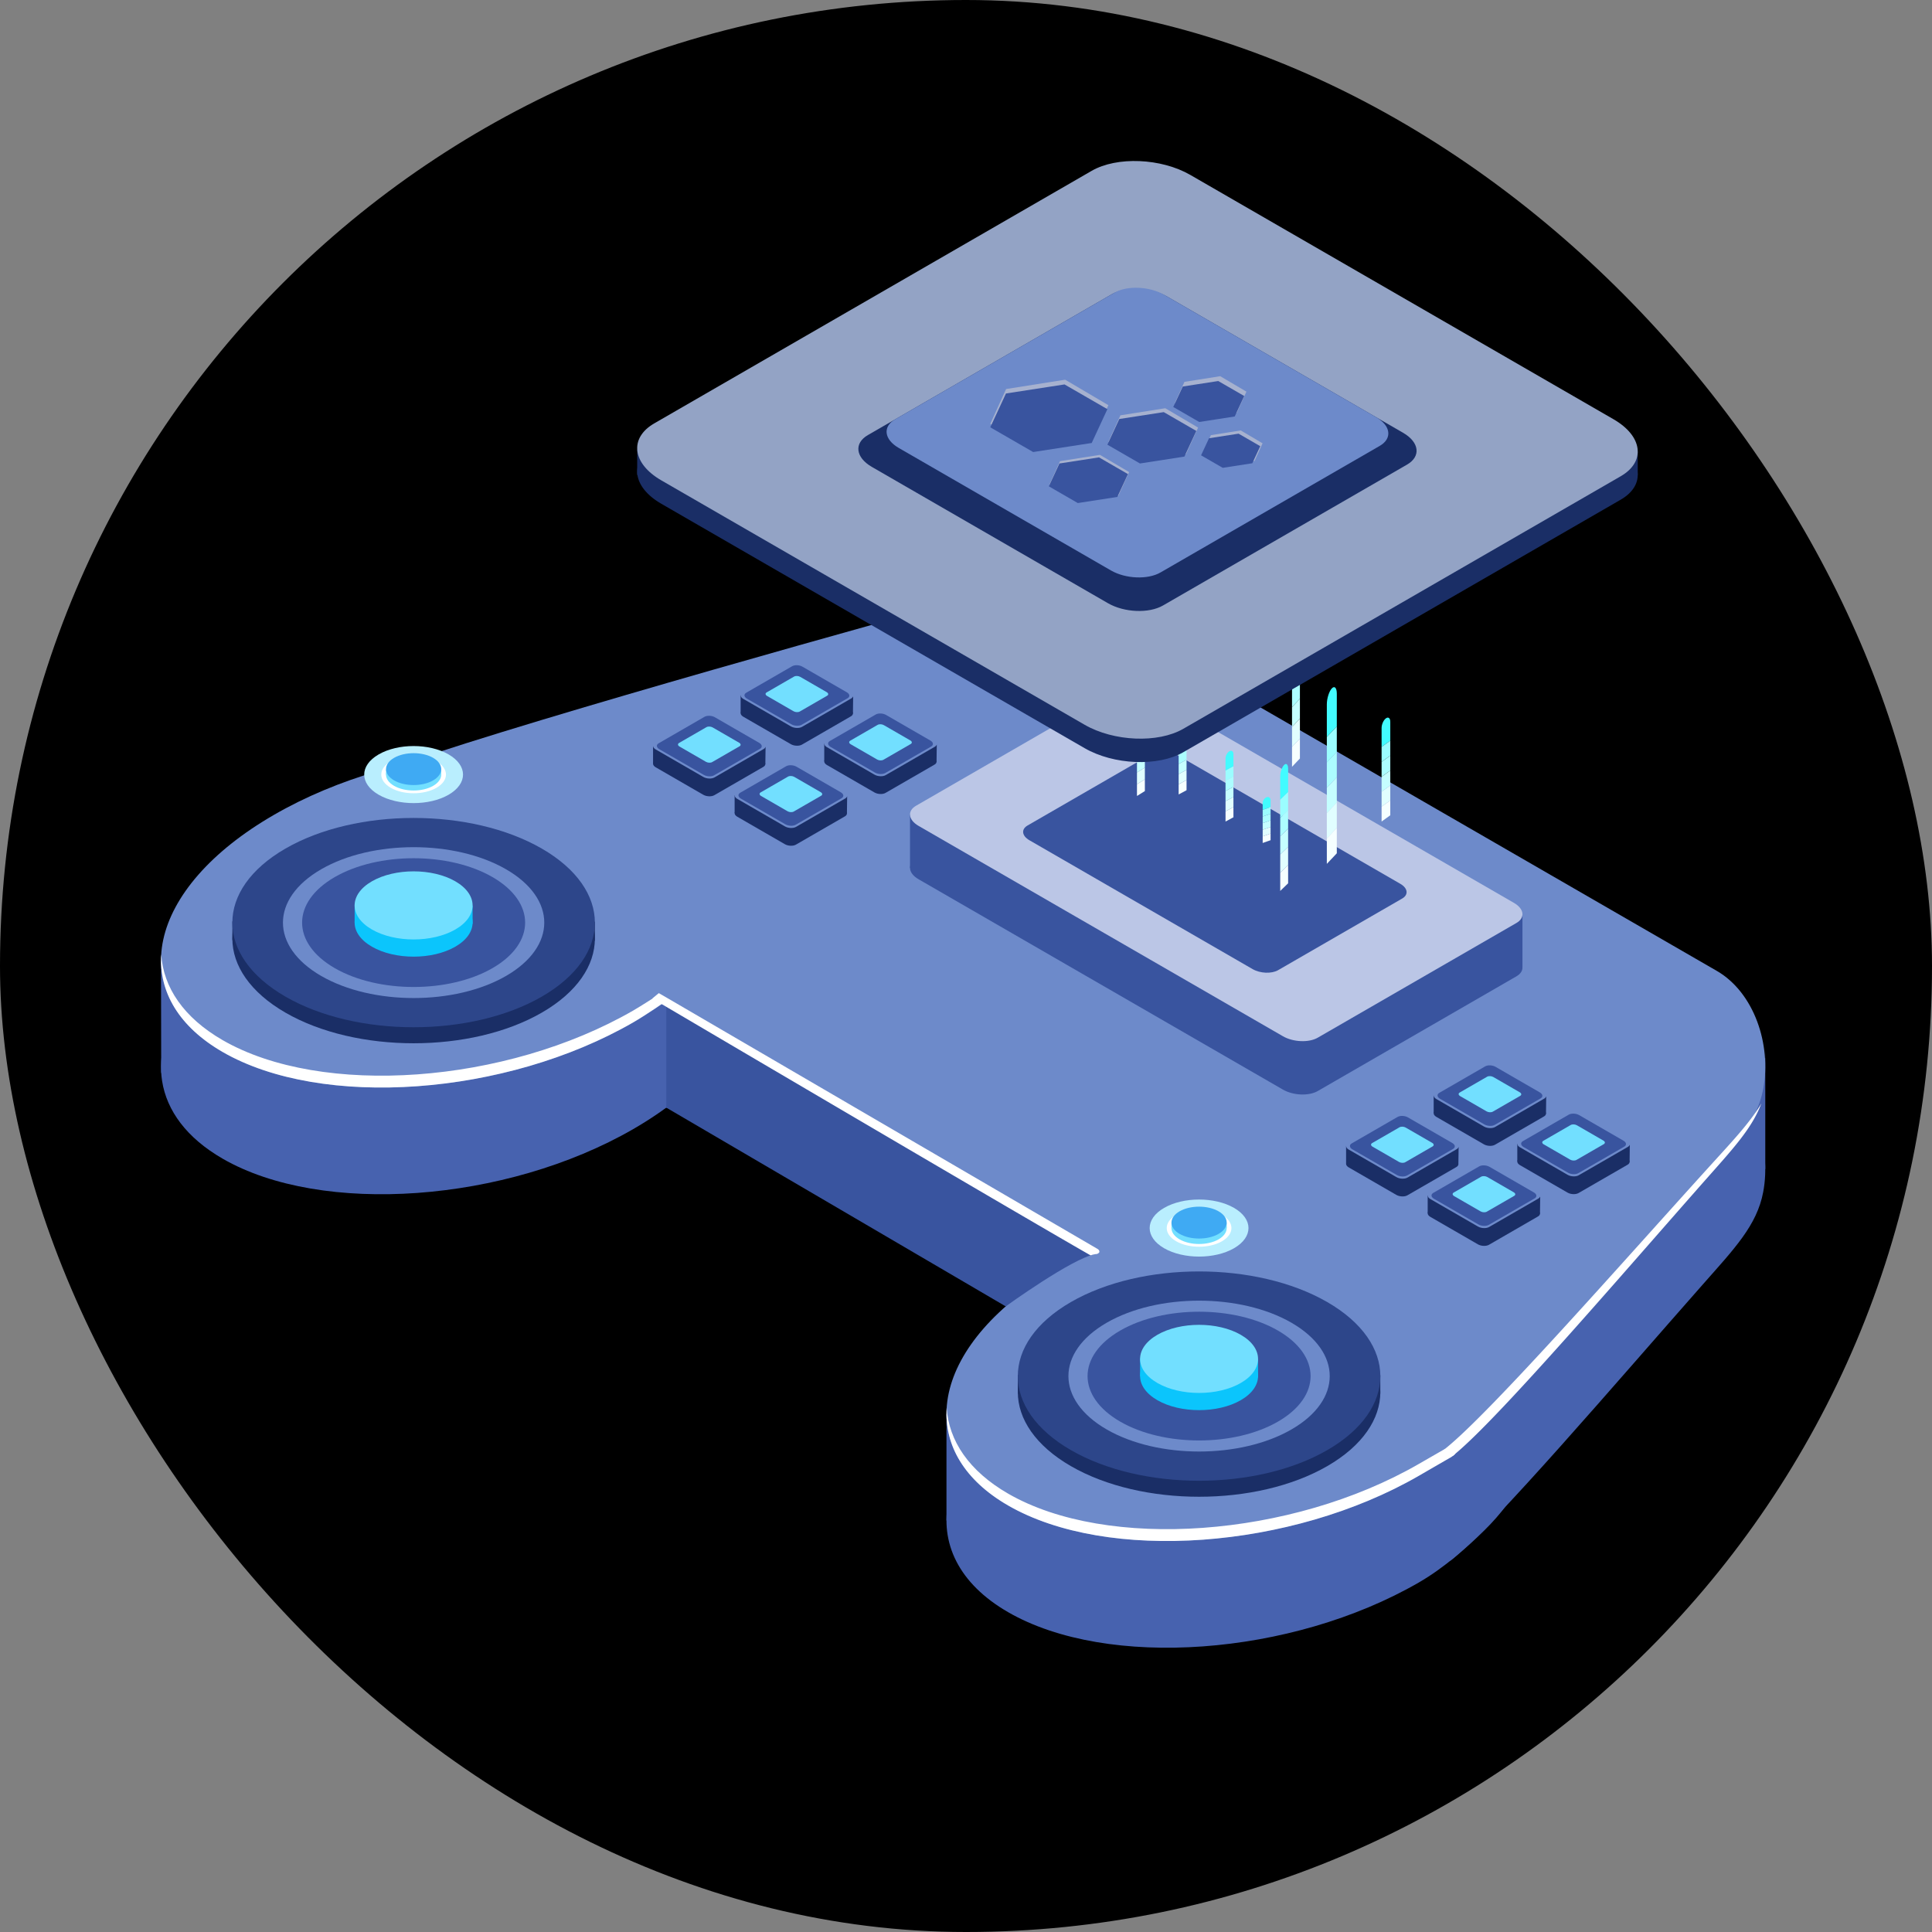 <!DOCTYPE svg PUBLIC "-//W3C//DTD SVG 1.1//EN" "http://www.w3.org/Graphics/SVG/1.1/DTD/svg11.dtd">

<!-- Uploaded to: SVG Repo, www.svgrepo.com, Transformed by: SVG Repo Mixer Tools -->
<svg width="64px" height="64px" viewBox="-110.6 -110.6 1327.20 1327.20" class="icon" version="1.1" xmlns="http://www.w3.org/2000/svg" fill="#000000">

<rect x="-110.6" y="-110.6" width="1327.20" height="1327.20" fill="#808080" stroke="none"/>

<g id="SVGRepo_bgCarrier" stroke-width="0">

<rect x="-110.6" y="-110.6" width="1327.20" height="1327.20" rx="663.6" fill="#000000" strokewidth="0"/>

</g>

<g id="SVGRepo_tracerCarrier" stroke-linecap="round" stroke-linejoin="round"/>

<g id="SVGRepo_iconCarrier">

<path d="M0.006 549.102l0.134 77.348 49.411 18.329 21.938-43.67L0.006 549.102zM539.582 860.625v73.294l66.384 49.069 7.127-69.177-73.511-53.186zM1102.068 604.946v87.547l-26.603 7.602-8.316-63.716 34.857-20.128" fill="#4762AF"/>

<path d="M331.275 651.543c-47.238-18.773-211.896-101.604-243.019-128.641-8.409-7.302 33.906-20.687 50.207-27.555 56.858-23.945 289.42-89.285 402.142-120.46 37.578-10.385 42.925-8.213 61.43-5.875 19.466 2.462 37.061 10.054 55.379 20.635l411.327 237.475c25.61 14.781 37.691 50.579 31.899 81.165-4.344 22.962-19.684 38.767-41.86 63.902-57.551 65.205-143.712 166.147-172.828 189.202-8.099 6.413-526.067-308.927-538.841-311.099-6.806-1.158-11.295 3.062-15.836 1.252z" fill="#4762AF"/>

<path d="M77.592 522.468c87.588-50.569 214.006-59.692 282.138-20.356 68.122 39.326 52.317 112.319-35.271 162.888-87.588 50.569-214.006 59.692-282.128 20.356-24.7-14.253-38.364-32.933-41.581-53.362-5.658-35.933 21.008-77.286 76.841-109.527zM617.168 833.991c87.588-50.569 214.016-59.692 282.138-20.356 54.437 31.423 56.403 81.175 9.868 126.976-11.709 11.512-27.534 25.755-45.139 35.912-87.588 50.569-214.006 59.692-282.128 20.356-68.122-39.326-52.327-112.319 35.261-162.888z" fill="#4762AF"/>

<path d="M331.275 580.773c-47.238-18.784-211.896-101.614-243.019-128.641-8.409-7.313 33.906-20.697 50.207-27.565 56.858-23.935 289.42-89.274 402.142-120.449 37.578-10.395 42.925-8.223 61.43-5.885 19.466 2.462 37.061 10.054 55.379 20.635l411.327 237.475c25.61 14.791 37.691 50.579 31.899 81.175-4.344 22.962-19.684 38.757-41.86 63.891-57.551 65.205-143.712 166.157-172.828 189.202-8.099 6.413-526.067-308.927-538.841-311.099-6.806-1.158-11.295 3.062-15.836 1.262z" fill="#6D8ACA"/>

<path d="M77.592 449.174c87.588-50.569 214.006-59.692 282.138-20.366 68.122 39.336 52.317 112.319-35.271 162.888-87.588 50.569-214.006 59.692-282.128 20.366-68.122-39.336-52.327-112.319 35.261-162.888zM617.168 760.698c87.588-50.569 214.016-59.692 282.138-20.366 54.437 31.434 56.403 81.175 9.868 126.976-11.709 11.512-27.534 25.755-45.139 35.912-87.588 50.569-214.006 59.692-282.128 20.366-68.122-39.336-52.327-112.319 35.261-162.888z" fill="#6D8ACA"/>

<path d="M347.111 576.988v73.304l233.182 136.523s45.728-33.078 61.326-35.819c0.941-0.165 1.324-0.165 1.355-0.414 0.041-0.259 0.341-0.207-1.148-1.096-27.1-16.229-287.185-171.825-294.715-172.497z" fill="#39549F"/>

<path d="M625.05 794.872c48.604-28.062 127.524-28.062 176.128 0 48.604 28.062 48.604 73.625 0 101.686-48.604 28.062-127.524 28.062-176.128 0-48.604-28.062-48.604-73.625 0-101.686z" fill="#1A2E66"/>

<path d="M588.599 833.815l0.01 13.022 8.378 0.631-2.472-12.671-5.916-0.983 249.029 0.197-0.021 13.095-4.675 3.993 0.776-16.043 3.92-1.055" fill="#1A2E66"/>

<path d="M625.05 783.867c48.604-28.062 127.524-28.062 176.128 0 48.604 28.062 48.604 73.635 0 101.697-48.604 28.062-127.524 28.062-176.128 0-48.604-28.062-48.604-73.635 0-101.697z" fill="#2D468A"/>

<path d="M649.636 798.068c35.033-20.232 91.922-20.232 126.955 0 35.033 20.221 35.033 53.072 0 73.294-35.033 20.232-91.922 20.232-126.955 0-35.044-20.221-35.044-53.072 0-73.294z" fill="#6D8ACA"/>

<path d="M658.935 803.437c29.903-17.263 78.455-17.263 108.358 0 29.903 17.263 29.903 45.294 0 62.557-29.903 17.263-78.455 17.263-108.358 0-29.903-17.263-29.903-45.294 0-62.557z" fill="#39549F"/>

<path d="M684.452 818.166c15.815-9.123 41.498-9.123 57.313 0 15.815 9.133 15.815 23.966 0 33.099-15.815 9.123-41.498 9.123-57.313 0-15.815-9.133-15.815-23.966 0-33.099z" fill="#0BC5FC"/>

<path d="M672.588 822.324V834.715l4.81 2.048 3.093-2.255-5.12-9.361-2.782-2.824zM753.629 822.893v12.629l-3.031 1.407-2.7-3.879 0.176-6.144 5.554-4.013z" fill="#0BC5FC"/>

<path d="M684.452 806.353c15.815-9.133 41.498-9.133 57.313 0 15.815 9.123 15.815 23.955 0 33.089s-41.498 9.133-57.313 0c-15.815-9.133-15.815-23.966 0-33.089z" fill="#72DFFF"/>

<path d="M689.106 719.169c13.25-7.654 34.764-7.654 48.014 0 13.25 7.644 13.25 20.066 0 27.72-13.25 7.644-34.764 7.644-48.014 0-13.25-7.654-13.25-20.077 0-27.72z" fill="#B9EEFE"/>

<path d="M697.402 723.947c8.668-5.006 22.756-5.006 31.434 0 8.668 5.006 8.668 13.147 0 18.153-8.678 5.006-22.766 5.006-31.434 0-8.678-5.006-8.678-13.147 0-18.153z" fill="#FFFFFF"/>

<path d="M699.698 725.282c7.406-4.272 19.425-4.272 26.831 0s7.406 11.212 0 15.484c-7.406 4.272-19.425 4.272-26.831 0-7.396-4.272-7.396-11.212 0-15.484z" fill="#72DFFF"/>

<path d="M694.154 729.274v3.744l1.096 0.424 0.352-1.686-1.448-2.482zM732.083 729.274v3.6l-1.552 0.29 0.093-1.572 1.458-2.317z" fill="#72DFFF"/>

<path d="M699.698 721.527c7.406-4.272 19.425-4.272 26.831 0s7.406 11.212 0 15.484c-7.406 4.282-19.425 4.282-26.831 0-7.396-4.272-7.396-11.212 0-15.484z" fill="#3FAAF3"/>

<path d="M85.474 483.349c48.604-28.062 127.524-28.062 176.128 0 48.604 28.062 48.604 73.625 0 101.686-48.604 28.062-127.524 28.062-176.128 0-48.604-28.062-48.604-73.625 0-101.686z" fill="#1A2E66"/>

<path d="M49.024 522.292l0.01 13.022 8.378 0.631-2.472-12.671-5.916-0.983 249.018 0.197-0.01 13.095-4.675 3.993 0.776-16.043 3.92-1.055" fill="#1A2E66"/>

<path d="M85.474 472.343c48.604-28.062 127.524-28.062 176.128 0 48.604 28.062 48.604 73.625 0 101.686-48.604 28.062-127.524 28.062-176.128 0-48.604-28.062-48.604-73.625 0-101.686z" fill="#2D468A"/>

<path d="M110.05 486.545c35.044-20.232 91.932-20.232 126.966 0 35.033 20.221 35.033 53.072 0 73.294-35.033 20.232-91.922 20.232-126.966 0-35.033-20.221-35.033-53.072 0-73.294z" fill="#6D8ACA"/>

<path d="M119.359 491.913c29.903-17.263 78.455-17.263 108.358 0 29.903 17.263 29.903 45.294 0 62.557-29.903 17.263-78.455 17.263-108.358 0-29.903-17.263-29.903-45.294 0-62.557z" fill="#39549F"/>

<path d="M144.876 506.642c15.815-9.133 41.498-9.133 57.313 0 15.815 9.133 15.815 23.966 0 33.089-15.815 9.133-41.498 9.133-57.313 0-15.815-9.123-15.815-23.955 0-33.089z" fill="#0BC5FC"/>

<path d="M133.012 510.8v12.391l4.81 2.048 3.093-2.255-5.12-9.361-2.782-2.824zM214.053 511.369v12.629l-3.031 1.407-2.7-3.879 0.176-6.144 5.554-4.013z" fill="#0BC5FC"/>

<path d="M144.876 494.82c15.815-9.123 41.498-9.123 57.313 0 15.815 9.133 15.815 23.966 0 33.099-15.815 9.123-41.498 9.123-57.313 0-15.815-9.133-15.815-23.966 0-33.099z" fill="#72DFFF"/>

<path d="M149.531 407.645c13.25-7.654 34.764-7.654 48.014 0 13.25 7.644 13.25 20.066 0 27.72-13.25 7.644-34.764 7.644-48.014 0-13.25-7.654-13.25-20.077 0-27.72z" fill="#B9EEFE"/>

<path d="M157.826 412.424c8.668-5.006 22.756-5.006 31.423 0 8.678 5.006 8.678 13.136 0 18.153-8.668 5.006-22.756 5.006-31.423 0-8.678-5.017-8.678-13.147 0-18.153z" fill="#FFFFFF"/>

<path d="M160.123 413.758c7.406-4.282 19.425-4.282 26.831 0 7.406 4.272 7.406 11.212 0 15.484-7.406 4.272-19.425 4.272-26.831 0-7.396-4.272-7.396-11.212 0-15.484z" fill="#72DFFF"/>

<path d="M154.578 417.751v3.744l1.096 0.414 0.352-1.676-1.448-2.482zM192.508 417.751v3.6l-1.552 0.29 0.093-1.572 1.458-2.317z" fill="#72DFFF"/>

<path d="M160.123 410.003c7.406-4.272 19.425-4.272 26.831 0s7.406 11.212 0 15.484c-7.406 4.282-19.425 4.282-26.831 0-7.396-4.272-7.396-11.212 0-15.484z" fill="#3FAAF3"/>

<path d="M679.094 401.76c-7.075-4.086-17.801-4.53-23.935-0.993l-136.482 78.796c-6.134 3.548-5.358 9.733 1.717 13.829l250.311 144.508c7.085 4.086 17.811 4.53 23.935 0.993L931.122 560.097c6.134-3.537 5.368-9.733-1.717-13.819l-250.311-144.518z" fill="#39549F"/>

<path d="M514.54 448.915v36.657l25.61 2.741 10.892-23.18-14.429-15.236-22.073-0.983zM935.26 517.854v35.716l-26.955 2.969-7.83-26.562 34.785-12.123z" fill="#39549F"/>

<path d="M679.094 365.113c-7.075-4.086-17.801-4.53-23.935-0.993l-136.482 78.796c-6.134 3.537-5.358 9.733 1.717 13.819l250.311 144.518c7.085 4.086 17.811 4.53 23.935 0.993l136.482-78.796c6.134-3.537 5.368-9.733-1.717-13.819l-250.311-144.518z" fill="#BBC6E6"/>

<path d="M698.002 407.997c-5.172-2.989-13.012-3.31-17.491-0.724l-85.24 49.214c-4.479 2.586-3.92 7.116 1.252 10.106L749.905 555.142c5.172 2.989 13.012 3.31 17.491 0.724l85.251-49.214c4.479-2.586 3.91-7.106-1.262-10.095l-153.383-88.56z" fill="#39549F"/>

<path d="M380.655 392.968c-2.255-1.303-5.658-1.438-7.613-0.321l-33.72 19.477c-1.945 1.117-1.696 3.093 0.548 4.386l32.623 18.846c2.255 1.293 5.668 1.438 7.613 0.31l33.72-19.466c1.955-1.127 1.707-3.093-0.548-4.396l-32.623-18.835z" fill="#1A2E66"/>

<path d="M415.316 402.453l-0.155 11.833-8.771 5.068V407.531l8.926-5.079zM338.019 401.78v12.06l10.354 1.779v-11.512l-10.354-2.327z" fill="#1A2E66"/>

<path d="M380.748 380.669c-2.255-1.303-5.668-1.448-7.623-0.321l-33.792 19.518c-1.955 1.127-1.707 3.093 0.548 4.396l32.696 18.877c2.255 1.303 5.668 1.448 7.623 0.321l33.792-19.508c1.955-1.127 1.707-3.103-0.548-4.406l-32.696-18.877z m-0.279 1.448c-2.1-1.221-5.285-1.345-7.106-0.3l-31.485 18.184c-1.82 1.055-1.593 2.886 0.507 4.106l30.472 17.594c2.1 1.21 5.285 1.345 7.106 0.29l31.496-18.184c1.82-1.045 1.593-2.886-0.517-4.096l-30.472-17.594z" fill="#6D8ACA"/>

<path d="M380.469 382.117c-2.1-1.221-5.285-1.345-7.106-0.3l-31.485 18.184c-1.82 1.055-1.593 2.886 0.507 4.106l30.472 17.594c2.1 1.21 5.285 1.345 7.106 0.29l31.496-18.184c1.82-1.045 1.593-2.886-0.517-4.096l-30.472-17.594z" fill="#39549F"/>

<path d="M378.938 389.099c-1.252-0.724-3.155-0.796-4.241-0.176l-18.815 10.861c-1.086 0.631-0.952 1.727 0.31 2.451l18.194 10.509c1.262 0.724 3.165 0.807 4.251 0.176l18.804-10.861c1.086-0.621 0.952-1.727-0.3-2.451l-18.204-10.509z" fill="#72DFFF"/>

<path d="M856.753 667.845c-2.255-1.303-5.658-1.448-7.613-0.321l-33.72 19.466c-1.945 1.127-1.707 3.103 0.548 4.396l32.623 18.835c2.255 1.303 5.668 1.448 7.613 0.321l33.72-19.466c1.955-1.127 1.707-3.093-0.548-4.396l-32.623-18.835z" fill="#1A2E66"/>

<path d="M891.414 677.329l-0.165 11.833-8.761 5.068v-11.823l8.926-5.079zM814.107 676.647v12.071l10.364 1.769v-11.502l-10.364-2.338z" fill="#1A2E66"/>

<path d="M856.846 655.546c-2.255-1.303-5.668-1.448-7.623-0.321l-33.792 19.508c-1.955 1.127-1.707 3.103 0.548 4.406l32.696 18.877c2.255 1.303 5.668 1.448 7.623 0.321l33.792-19.508c1.955-1.127 1.707-3.103-0.548-4.406l-32.696-18.877z m-0.279 1.448c-2.1-1.221-5.285-1.355-7.106-0.3l-31.496 18.184c-1.82 1.055-1.583 2.886 0.517 4.106l30.472 17.594c2.1 1.21 5.285 1.345 7.106 0.29l31.496-18.184c1.82-1.045 1.593-2.886-0.517-4.106l-30.472-17.584z" fill="#6D8ACA"/>

<path d="M856.567 656.994c-2.1-1.221-5.285-1.355-7.106-0.3l-31.496 18.184c-1.82 1.055-1.583 2.886 0.517 4.106l30.472 17.594c2.1 1.21 5.285 1.345 7.106 0.29l31.496-18.184c1.82-1.045 1.593-2.886-0.517-4.106l-30.472-17.584z" fill="#39549F"/>

<path d="M855.036 663.976c-1.252-0.724-3.155-0.807-4.241-0.176l-18.815 10.861c-1.086 0.631-0.952 1.727 0.31 2.451l18.194 10.509c1.262 0.724 3.155 0.807 4.251 0.176l18.804-10.861c1.086-0.631 0.952-1.727-0.3-2.451l-18.204-10.509z" fill="#72DFFF"/>

<path d="M440.823 358.235c-2.245-1.303-5.658-1.448-7.613-0.321l-33.72 19.466c-1.945 1.127-1.696 3.093 0.548 4.396l32.634 18.835c2.245 1.303 5.658 1.438 7.602 0.321l33.72-19.477c1.955-1.117 1.707-3.093-0.538-4.386l-32.634-18.835z" fill="#1A2E66"/>

<path d="M475.484 367.719l-0.155 11.833-8.771 5.058v-11.823l8.926-5.068zM398.187 367.037v12.071l10.354 1.769v-11.502l-10.354-2.338z" fill="#1A2E66"/>

<path d="M440.916 345.936c-2.255-1.303-5.668-1.448-7.623-0.321L399.501 365.123c-1.955 1.127-1.707 3.103 0.548 4.406l32.696 18.877c2.255 1.303 5.679 1.448 7.623 0.31l33.792-19.508c1.955-1.127 1.707-3.093-0.548-4.396l-32.696-18.877z m-0.279 1.438c-2.1-1.21-5.285-1.345-7.106-0.29l-31.485 18.184c-1.82 1.045-1.593 2.886 0.507 4.096l30.472 17.594c2.1 1.221 5.285 1.345 7.106 0.3l31.496-18.184c1.82-1.055 1.593-2.896-0.517-4.106L440.637 347.374z" fill="#6D8ACA"/>

<path d="M440.637 347.374c-2.1-1.21-5.285-1.345-7.106-0.29l-31.485 18.184c-1.82 1.045-1.593 2.886 0.507 4.096l30.472 17.594c2.1 1.221 5.285 1.345 7.106 0.3l31.496-18.184c1.82-1.055 1.593-2.896-0.517-4.106L440.637 347.374z" fill="#39549F"/>

<path d="M439.106 354.366c-1.252-0.724-3.155-0.807-4.241-0.176l-18.815 10.861c-1.086 0.631-0.952 1.727 0.31 2.451l18.194 10.509c1.262 0.724 3.165 0.796 4.251 0.176l18.804-10.861c1.086-0.631 0.952-1.727-0.3-2.451l-18.204-10.509z" fill="#72DFFF"/>

<path d="M916.921 633.101c-2.255-1.293-5.658-1.438-7.613-0.31l-33.72 19.466c-1.945 1.127-1.707 3.093 0.548 4.396l32.623 18.835c2.255 1.303 5.668 1.438 7.613 0.31l33.72-19.466c1.955-1.127 1.707-3.093-0.548-4.396l-32.623-18.835z" fill="#1A2E66"/>

<path d="M951.581 642.596l-0.155 11.833-8.771 5.058v-11.823l8.926-5.068zM874.275 641.914v12.06l10.364 1.779v-11.502l-10.364-2.338z" fill="#1A2E66"/>

<path d="M917.014 620.803c-2.255-1.303-5.668-1.438-7.623-0.31l-33.792 19.508c-1.955 1.127-1.707 3.103 0.548 4.406l32.696 18.877c2.255 1.303 5.668 1.438 7.623 0.31l33.792-19.508c1.955-1.127 1.707-3.103-0.548-4.406l-32.696-18.877z m-0.279 1.448c-2.1-1.21-5.285-1.345-7.106-0.29l-31.485 18.173c-1.82 1.055-1.593 2.896 0.507 4.106l30.472 17.594c2.1 1.21 5.285 1.345 7.106 0.3l31.496-18.184c1.82-1.055 1.593-2.896-0.517-4.106l-30.472-17.594z" fill="#6D8ACA"/>

<path d="M916.734 622.251c-2.1-1.21-5.285-1.345-7.106-0.29l-31.485 18.173c-1.82 1.055-1.593 2.896 0.507 4.106l30.472 17.594c2.1 1.21 5.285 1.345 7.106 0.3l31.496-18.184c1.82-1.055 1.593-2.896-0.517-4.106l-30.472-17.594z" fill="#39549F"/>

<path d="M915.204 629.243c-1.252-0.724-3.155-0.807-4.241-0.176l-18.815 10.861c-1.086 0.621-0.952 1.717 0.31 2.451l18.194 10.499c1.262 0.734 3.155 0.807 4.251 0.176l18.804-10.85c1.086-0.631 0.952-1.727-0.3-2.451l-18.204-10.509z" fill="#72DFFF"/>

<path d="M498.26 391.396c-2.245-1.303-5.658-1.448-7.613-0.321l-33.72 19.466c-1.945 1.127-1.696 3.093 0.548 4.396l32.634 18.835c2.245 1.303 5.658 1.438 7.602 0.321l33.72-19.466c1.955-1.127 1.707-3.103-0.538-4.396l-32.634-18.835z" fill="#1A2E66"/>

<path d="M532.921 400.88l-0.155 11.833-8.771 5.068v-11.833l8.926-5.068zM455.624 400.198v12.071l10.354 1.769v-11.502l-10.354-2.338z" fill="#1A2E66"/>

<path d="M498.353 379.097c-2.255-1.303-5.668-1.448-7.623-0.321l-33.792 19.508c-1.955 1.127-1.707 3.103 0.548 4.406l32.696 18.877c2.255 1.303 5.679 1.448 7.623 0.321l33.792-19.518c1.955-1.127 1.717-3.093-0.548-4.396l-32.696-18.877z m-0.279 1.438c-2.1-1.21-5.285-1.345-7.106-0.29l-31.485 18.184c-1.82 1.045-1.593 2.886 0.507 4.096l30.472 17.594c2.1 1.221 5.285 1.345 7.106 0.3l31.496-18.184c1.82-1.055 1.593-2.886-0.517-4.106l-30.472-17.594z" fill="#6D8ACA"/>

<path d="M498.074 380.535c-2.1-1.21-5.285-1.345-7.106-0.29l-31.485 18.184c-1.82 1.045-1.593 2.886 0.507 4.096l30.472 17.594c2.1 1.221 5.285 1.345 7.106 0.3l31.496-18.184c1.82-1.055 1.593-2.886-0.517-4.106l-30.472-17.594z" fill="#39549F"/>

<path d="M496.543 387.527c-1.252-0.724-3.155-0.807-4.241-0.176l-18.815 10.861c-1.086 0.631-0.952 1.727 0.31 2.451l18.194 10.509c1.262 0.724 3.165 0.796 4.251 0.176l18.804-10.861c1.086-0.631 0.952-1.727-0.3-2.451l-18.204-10.509z" fill="#72DFFF"/>

<path d="M974.358 666.262c-2.255-1.293-5.658-1.438-7.613-0.31l-33.72 19.466c-1.945 1.127-1.707 3.093 0.548 4.396l32.623 18.835c2.255 1.303 5.668 1.438 7.613 0.31l33.72-19.466c1.955-1.117 1.707-3.093-0.548-4.386L974.358 666.262z" fill="#1A2E66"/>

<path d="M1009.019 675.757l-0.155 11.833-8.771 5.058v-11.823l8.926-5.068zM931.722 675.075v12.06l10.354 1.779v-11.502l-10.354-2.338z" fill="#1A2E66"/>

<path d="M974.451 653.964c-2.255-1.303-5.668-1.438-7.623-0.31l-33.792 19.508c-1.955 1.127-1.707 3.103 0.548 4.406l32.696 18.877c2.255 1.303 5.668 1.438 7.623 0.31l33.792-19.508c1.955-1.127 1.707-3.103-0.548-4.406l-32.696-18.877z m-0.279 1.448c-2.1-1.21-5.285-1.345-7.106-0.29l-31.485 18.173c-1.82 1.055-1.593 2.896 0.507 4.106l30.472 17.594c2.1 1.21 5.285 1.345 7.106 0.3l31.496-18.184c1.82-1.055 1.593-2.896-0.517-4.106l-30.472-17.594z" fill="#6D8ACA"/>

<path d="M974.172 655.412c-2.1-1.21-5.285-1.345-7.106-0.29l-31.485 18.173c-1.82 1.055-1.593 2.896 0.507 4.106l30.472 17.594c2.1 1.21 5.285 1.345 7.106 0.3l31.496-18.184c1.82-1.055 1.593-2.896-0.517-4.106l-30.472-17.594z" fill="#39549F"/>

<path d="M972.641 662.404c-1.252-0.724-3.155-0.807-4.241-0.176l-18.815 10.861c-1.086 0.621-0.952 1.727 0.31 2.451l18.194 10.509c1.262 0.724 3.155 0.796 4.251 0.176l18.804-10.861c1.086-0.631 0.952-1.727-0.3-2.451l-18.204-10.509z" fill="#72DFFF"/>

<path d="M436.706 426.936c-2.255-1.303-5.668-1.448-7.613-0.321l-33.72 19.466c-1.955 1.127-1.707 3.093 0.548 4.396l32.623 18.835c2.255 1.303 5.658 1.448 7.613 0.321l33.72-19.466c1.945-1.127 1.707-3.103-0.548-4.396l-32.623-18.835z" fill="#1A2E66"/>

<path d="M471.357 436.421l-0.155 11.833-8.771 5.068v-11.833l8.926-5.068zM394.06 435.738v12.071l10.364 1.769v-11.502l-10.364-2.338z" fill="#1A2E66"/>

<path d="M436.799 414.637c-2.255-1.303-5.679-1.448-7.623-0.321l-33.792 19.508c-1.955 1.127-1.717 3.103 0.548 4.406l32.696 18.877c2.255 1.303 5.668 1.448 7.623 0.321l33.792-19.518c1.955-1.127 1.707-3.093-0.548-4.396l-32.696-18.877z m-0.279 1.438c-2.1-1.21-5.285-1.345-7.106-0.29l-31.496 18.184c-1.82 1.045-1.593 2.886 0.517 4.096l30.472 17.594c2.1 1.221 5.285 1.345 7.106 0.3l31.485-18.184c1.82-1.055 1.593-2.886-0.507-4.106l-30.472-17.594z" fill="#6D8ACA"/>

<path d="M436.52 416.075c-2.1-1.21-5.285-1.345-7.106-0.29l-31.496 18.184c-1.82 1.045-1.593 2.886 0.517 4.096l30.472 17.594c2.1 1.221 5.285 1.345 7.106 0.3l31.485-18.184c1.82-1.055 1.593-2.886-0.507-4.106l-30.472-17.594z" fill="#39549F"/>

<path d="M434.989 423.067c-1.262-0.724-3.165-0.807-4.251-0.176l-18.804 10.861c-1.086 0.631-0.952 1.727 0.3 2.451l18.204 10.509c1.252 0.724 3.155 0.807 4.241 0.176l18.815-10.861c1.086-0.631 0.952-1.727-0.31-2.451l-18.194-10.509z" fill="#72DFFF"/>

<path d="M912.804 701.802c-2.255-1.293-5.668-1.438-7.613-0.31l-33.72 19.466c-1.955 1.127-1.707 3.093 0.548 4.396l32.623 18.835c2.255 1.303 5.658 1.438 7.613 0.321l33.72-19.477c1.945-1.117 1.707-3.093-0.548-4.386l-32.623-18.846z" fill="#1A2E66"/>

<path d="M947.454 711.297l-0.155 11.833-8.771 5.058v-11.823l8.926-5.068zM870.158 710.615v12.071l10.364 1.769v-11.502l-10.364-2.338z" fill="#1A2E66"/>

<path d="M912.897 689.504c-2.255-1.293-5.679-1.438-7.633-0.31l-33.782 19.508c-1.955 1.127-1.717 3.103 0.538 4.406l32.706 18.877c2.255 1.303 5.668 1.438 7.623 0.31l33.792-19.508c1.955-1.127 1.707-3.103-0.548-4.396l-32.696-18.887z m-0.279 1.448c-2.1-1.21-5.285-1.345-7.106-0.29l-31.496 18.184c-1.82 1.045-1.593 2.886 0.507 4.096l30.472 17.594c2.11 1.21 5.296 1.345 7.116 0.3l31.485-18.184c1.82-1.055 1.593-2.896-0.507-4.106l-30.472-17.594z" fill="#6D8ACA"/>

<path d="M912.618 690.952c-2.1-1.21-5.285-1.345-7.106-0.29l-31.496 18.184c-1.82 1.045-1.593 2.886 0.507 4.096l30.472 17.594c2.11 1.21 5.296 1.345 7.116 0.3l31.485-18.184c1.82-1.055 1.593-2.896-0.507-4.106l-30.472-17.594z" fill="#39549F"/>

<path d="M911.087 697.944c-1.262-0.724-3.165-0.807-4.251-0.176l-18.804 10.861c-1.086 0.621-0.952 1.727 0.3 2.451l18.204 10.509c1.252 0.724 3.155 0.796 4.241 0.176l18.815-10.861c1.086-0.631 0.952-1.727-0.31-2.451l-18.194-10.509z" fill="#72DFFF"/>

<path d="M339.891 573.926l7.302 3.01s-14.522 10.023-22.735 14.76c-87.588 50.569-214.006 59.692-282.128 20.366C12.211 594.675-1.504 570.709 0.141 545.006c1.469 22.59 15.277 43.37 42.191 58.916 68.122 39.326 194.539 30.203 282.128-20.366 5.42-3.124 15.432-9.63 15.432-9.63zM882.043 884.726s6.444 1.965 7.106 2.938c0.3 0.445-1.924 2.172-3.144 2.875l-21.969 12.681c-87.588 50.569-214.006 59.692-282.128 20.366-30.12-17.387-43.835-41.353-42.191-67.056 1.469 22.59 15.277 43.38 42.191 58.916 68.122 39.326 194.539 30.203 282.128-20.366l18.008-10.354z" fill="#FFFFFF"/>

<path d="M881.67 885.108c0.062-0.207 0.486-0.465 0.724-0.662 31.154-24.938 121.06-127.286 181.217-193.619 15.432-17.025 27.71-29.882 35.757-43.391-6.578 17.532-20.304 31.992-38.788 52.938-56.258 63.736-139.916 161.285-170.843 187.164-0.714 0.59-1.158 1.138-1.82 1.655-0.424 0.341-2.431 0.165-5.534-1.189a1.665 1.665 0 0 0-0.155-0.786c-0.341-0.507 0-1.024-0.259-1.552-0.103-0.197-0.372-0.362-0.3-0.559zM337.575 575.416s249.908 147.187 301.004 176.366l0.238-0.072 0.724-0.217c0.61-0.186 1.365-0.29 1.996-0.476 0.393-0.124 0.962-0.01 1.489-0.207a3.641 3.641 0 0 0 1.479-1.024c0.29-0.755 0.093-1.696-1.21-2.462L345.725 573.792l-3.744-2.151s-4.592 3.724-4.406 3.775" fill="#FFFFFF"/>

<path d="M668.44 301.915c0-3.475-1.531-4.882-3.424-3.155-1.893 1.727-3.434 5.958-3.434 9.423v19.27l6.858-6.268v-19.27z" fill="#42FBFF"/>

<path d="M668.44 321.184l-6.858 6.268v14.998l6.858-6.268v-14.998z" fill="#9BFDFF"/>

<path d="M668.44 336.182l-6.858 6.268v14.998l6.858-6.278v-14.988z" fill="#ACFDFF"/>

<path d="M668.44 351.17l-6.858 6.278v14.988l6.858-6.268v-14.998z" fill="#C5FEFF"/>

<path d="M668.44 366.168l-6.858 6.268v14.998l6.858-6.268v-14.998z" fill="#E1FEFF"/>

<path d="M668.44 381.166l-6.858 6.268v14.988l6.858-6.268v-14.988z" fill="#F6FFFF"/>

<path d="M807.735 365.961c0-4.034-1.531-5.679-3.424-3.662-1.893 2.007-3.434 6.92-3.434 10.943v22.425l6.858-7.292v-22.414z" fill="#42FBFF"/>

<path d="M807.735 388.375l-6.858 7.292v17.439l6.858-7.292v-17.439z" fill="#9BFDFF"/>

<path d="M807.735 405.814l-6.858 7.292v17.439l6.858-7.292v-17.439z" fill="#ACFDFF"/>

<path d="M807.735 423.253l-6.858 7.292v17.429l6.858-7.292V423.253z" fill="#C5FEFF"/>

<path d="M807.735 440.682l-6.858 7.292v17.439l6.858-7.292v-17.439z" fill="#E1FEFF"/>

<path d="M807.735 458.121l-6.858 7.292v17.439l6.858-7.292v-17.439z" fill="#F6FFFF"/>

<path d="M693.327 285.406c0-2.741-1.221-3.868-2.72-2.503-1.5 1.365-2.71 4.706-2.71 7.447v15.215l5.43-4.955v-15.205z" fill="#42FBFF"/>

<path d="M693.327 300.611l-5.43 4.955v11.833l5.43-4.944v-11.843z" fill="#9BFDFF"/>

<path d="M693.327 312.454l-5.43 4.944v11.833l5.43-4.944v-11.833z" fill="#ACFDFF"/>

<path d="M693.327 324.287l-5.43 4.944v11.843l5.43-4.955v-11.833z" fill="#C5FEFF"/>

<path d="M693.327 336.12l-5.43 4.955v11.833l5.43-4.944v-11.843z" fill="#E1FEFF"/>

<path d="M693.327 347.963l-5.43 4.944v11.833l5.43-4.944v-11.833z" fill="#F6FFFF"/>

<path d="M704.508 388.892c0-1.934-1.21-2.844-2.71-2.038-1.5 0.807-2.72 3.031-2.72 4.955v8.42l5.43-2.927v-8.409z" fill="#42FBFF"/>

<path d="M704.508 397.302l-5.43 2.927v6.982l5.43-2.917v-6.992z" fill="#9BFDFF"/>

<path d="M704.508 404.294l-5.43 2.917v6.982l5.43-2.917v-6.982z" fill="#ACFDFF"/>

<path d="M704.508 411.276l-5.43 2.917v6.992l5.43-2.927v-6.982z" fill="#C5FEFF"/>

<path d="M704.508 418.257l-5.43 2.927v6.982l5.43-2.917v-6.992z" fill="#E1FEFF"/>

<path d="M704.508 425.25l-5.43 2.917v6.992l5.43-2.927v-6.982z" fill="#F6FFFF"/>

<path d="M675.877 382.428c0-2.079-1.221-3.01-2.72-2.069-1.5 0.931-2.71 3.372-2.71 5.451v10.002l5.43-3.372v-10.012z" fill="#42FBFF"/>

<path d="M675.877 392.44l-5.43 3.372v8.078l5.43-3.372v-8.078z" fill="#9BFDFF"/>

<path d="M675.877 400.518l-5.43 3.372v8.078l5.43-3.372v-8.078z" fill="#ACFDFF"/>

<path d="M675.877 408.597l-5.43 3.372v8.078l5.43-3.372v-8.078z" fill="#C5FEFF"/>

<path d="M675.877 416.675l-5.43 3.372v8.078l5.43-3.372v-8.078z" fill="#E1FEFF"/>

<path d="M675.877 424.753l-5.43 3.372v8.078l5.43-3.372v-8.078z" fill="#F6FFFF"/>

<path d="M736.717 407.49c0-1.934-1.21-2.844-2.71-2.038-1.5 0.807-2.72 3.031-2.72 4.955v8.409l5.43-2.917v-8.409z" fill="#42FBFF"/>

<path d="M736.717 415.899l-5.43 2.917v6.992l5.43-2.927v-6.982z" fill="#9BFDFF"/>

<path d="M736.717 422.881l-5.43 2.927v6.982l5.43-2.917v-6.992z" fill="#ACFDFF"/>

<path d="M736.717 429.873l-5.43 2.917v6.992l5.43-2.927v-6.982z" fill="#C5FEFF"/>

<path d="M736.717 436.855l-5.43 2.927v6.982l5.43-2.917v-6.992z" fill="#E1FEFF"/>

<path d="M736.717 443.847l-5.43 2.917v6.992l5.43-2.927v-6.982z" fill="#F6FFFF"/>

<path d="M762.235 439.151c0-1.686-1.221-2.627-2.72-2.1a4.489 4.489 0 0 0-2.71 4.003v4.696l5.43-1.903v-4.696z" fill="#42FBFF"/>

<path d="M762.235 443.847l-5.43 1.903v4.551l5.43-1.903v-4.551z" fill="#9BFDFF"/>

<path d="M762.235 448.398l-5.43 1.903v4.541l5.43-1.903v-4.541z" fill="#ACFDFF"/>

<path d="M762.235 452.939l-5.43 1.903v4.551l5.43-1.903v-4.551z" fill="#C5FEFF"/>

<path d="M762.235 457.49l-5.43 1.903v4.541l5.43-1.903v-4.541z" fill="#E1FEFF"/>

<path d="M762.235 462.031l-5.43 1.903v4.551l5.43-1.903v-4.551z" fill="#F6FFFF"/>

<path d="M774.285 417.461c0-2.886-1.221-4.065-2.71-2.617-1.5 1.448-2.72 4.965-2.72 7.861v16.115l5.43-5.244V417.461z" fill="#42FBFF"/>

<path d="M774.285 433.576l-5.43 5.244v12.516l5.43-5.234v-12.526z" fill="#9BFDFF"/>

<path d="M774.285 446.102l-5.43 5.234v12.526l5.43-5.234v-12.526z" fill="#ACFDFF"/>

<path d="M774.285 458.628l-5.43 5.234v12.526l5.43-5.234V458.628z" fill="#C5FEFF"/>

<path d="M774.285 471.154l-5.43 5.234v12.526l5.43-5.234v-12.526z" fill="#E1FEFF"/>

<path d="M774.285 483.68l-5.43 5.234v12.526l5.43-5.244v-12.516z" fill="#F6FFFF"/>

<path d="M782.384 324.463c0-3.165-1.21-4.448-2.71-2.865-1.5 1.572-2.71 5.42-2.71 8.585v17.594l5.42-5.72v-17.594z" fill="#42FBFF"/>

<path d="M782.384 342.057l-5.42 5.72v13.674l5.42-5.72V342.057z" fill="#9BFDFF"/>

<path d="M782.384 355.731l-5.42 5.72v13.684l5.42-5.72v-13.684z" fill="#ACFDFF"/>

<path d="M782.384 369.416l-5.42 5.72v13.674l5.42-5.72v-13.674z" fill="#C5FEFF"/>

<path d="M782.384 383.09l-5.42 5.72v13.674l5.42-5.72v-13.674z" fill="#E1FEFF"/>

<path d="M782.384 396.764l-5.42 5.72v13.684l5.42-5.72v-13.684z" fill="#F6FFFF"/>

<path d="M725.608 305.855c0-2.782-1.345-3.931-2.989-2.565-1.645 1.365-2.989 4.727-2.989 7.509v15.143l5.979-4.944V305.855z" fill="#42FBFF"/>

<path d="M725.608 320.998l-5.979 4.944v11.843l5.979-4.955v-11.833z" fill="#9BFDFF"/>

<path d="M725.608 332.831l-5.979 4.955v11.833l5.979-4.955v-11.833z" fill="#ACFDFF"/>

<path d="M725.608 344.664l-5.979 4.955v11.833l5.979-4.944v-11.843z" fill="#C5FEFF"/>

<path d="M725.608 356.507l-5.979 4.944v11.843l5.979-4.955v-11.833z" fill="#E1FEFF"/>

<path d="M725.608 368.34l-5.979 4.955v11.833l5.979-4.955v-11.833z" fill="#F6FFFF"/>

<path d="M844.465 385.231c0-2.493-1.334-3.568-2.979-2.379-1.655 1.179-2.989 4.168-2.989 6.672v12.95l5.968-4.282v-12.96z" fill="#42FBFF"/>

<path d="M844.465 398.191l-5.968 4.282v10.261l5.968-4.293v-10.25z" fill="#9BFDFF"/>

<path d="M844.465 408.442l-5.968 4.293v10.25l5.968-4.282v-10.261z" fill="#ACFDFF"/>

<path d="M844.465 418.702l-5.968 4.282v10.261l5.968-4.293v-10.25z" fill="#C5FEFF"/>

<path d="M844.465 428.953l-5.968 4.293v10.25l5.968-4.282v-10.261z" fill="#E1FEFF"/>

<path d="M844.465 439.213l-5.968 4.282v10.261l5.968-4.293v-10.25z" fill="#F6FFFF"/>

<path d="M707.125 25.662c-20.056-11.574-50.445-12.836-67.812-2.803L338.847 196.329c-17.367 10.033-15.195 27.576 4.872 39.15l290.723 167.853c20.056 11.585 50.445 12.847 67.822 2.813l300.466-173.47c17.367-10.033 15.184-27.576-4.872-39.16L707.125 25.662z" fill="#1A2E66"/>

<path d="M327.148 198.211l-0.031 17.429 17.563 6.092 0.031-13.664-17.563-9.857zM1014.449 199.587v16.084l-6.185 4.634-4.51-12.898 10.695-7.82z" fill="#1A2E66"/>

<path d="M707.125 9.578C687.069-1.996 656.68-3.258 639.313 6.765L338.847 180.245c-17.367 10.033-15.195 27.576 4.872 39.15l290.723 167.853c20.056 11.585 50.445 12.847 67.822 2.813l300.466-173.48c17.367-10.023 15.184-27.565-4.872-39.15L707.125 9.578z" fill="#93A3C5"/>

<path d="M691.061 93.06c-11.192-6.465-28.144-7.168-37.836-1.572l-167.636 96.794c-9.692 5.596-8.471 15.381 2.71 21.845l162.216 93.649c11.181 6.454 28.134 7.158 37.826 1.562l167.646-96.784c9.692-5.596 8.471-15.381-2.72-21.845L691.061 93.06z" fill="#1A2E66"/>

<path d="M689.013 91.87c-10.064-5.803-25.3-6.434-34.009-1.407l-150.683 86.999c-8.709 5.027-7.613 13.819 2.441 19.632l145.801 84.175c10.054 5.803 25.3 6.434 34.009 1.407l150.673-86.988c8.709-5.037 7.623-13.829-2.441-19.642L689.013 91.87z" fill="#6D8ACA"/>

<path d="M580.552 156.651l40.567-6.413 29.706 17.511-10.871 23.924-40.577 6.413-29.696-17.511 10.871-23.924zM617.592 206.186l27.41-4.324 20.066 11.833-7.344 16.156-27.41 4.334-20.066-11.833 7.344-16.167zM659.079 174.711l30.813-4.872 22.549 13.302-8.254 18.173-30.813 4.861-22.549-13.291 8.254-18.173zM703.06 151.717l24.576-3.889 17.998 10.612-6.589 14.491-24.576 3.879-17.998-10.602 6.589-14.491zM721.233 188.323l20.501-3.237 14.998 8.854-5.492 12.081-20.49 3.237-15.008-8.844 5.492-12.091z" fill="#A6B1CF"/>

<path d="M580.459 159.703l40.226-6.216 29.448 16.994-10.778 23.231-40.226 6.216-29.448-16.994 10.778-23.231zM617.189 207.789l27.172-4.199 19.89 11.492-7.282 15.681-27.172 4.21-19.89-11.492 7.282-15.691zM658.314 177.235l30.544-4.727 22.363 12.919-8.182 17.636-30.544 4.727-22.363-12.919 8.182-17.636zM701.922 154.914l24.359-3.765 17.842 10.292-6.527 14.067-24.369 3.775-17.842-10.302 6.537-14.067zM719.94 190.454l20.315-3.144 14.884 8.595-5.451 11.729-20.325 3.144-14.874-8.595 5.451-11.729z" fill="#39549F"/>

</g>

</svg>